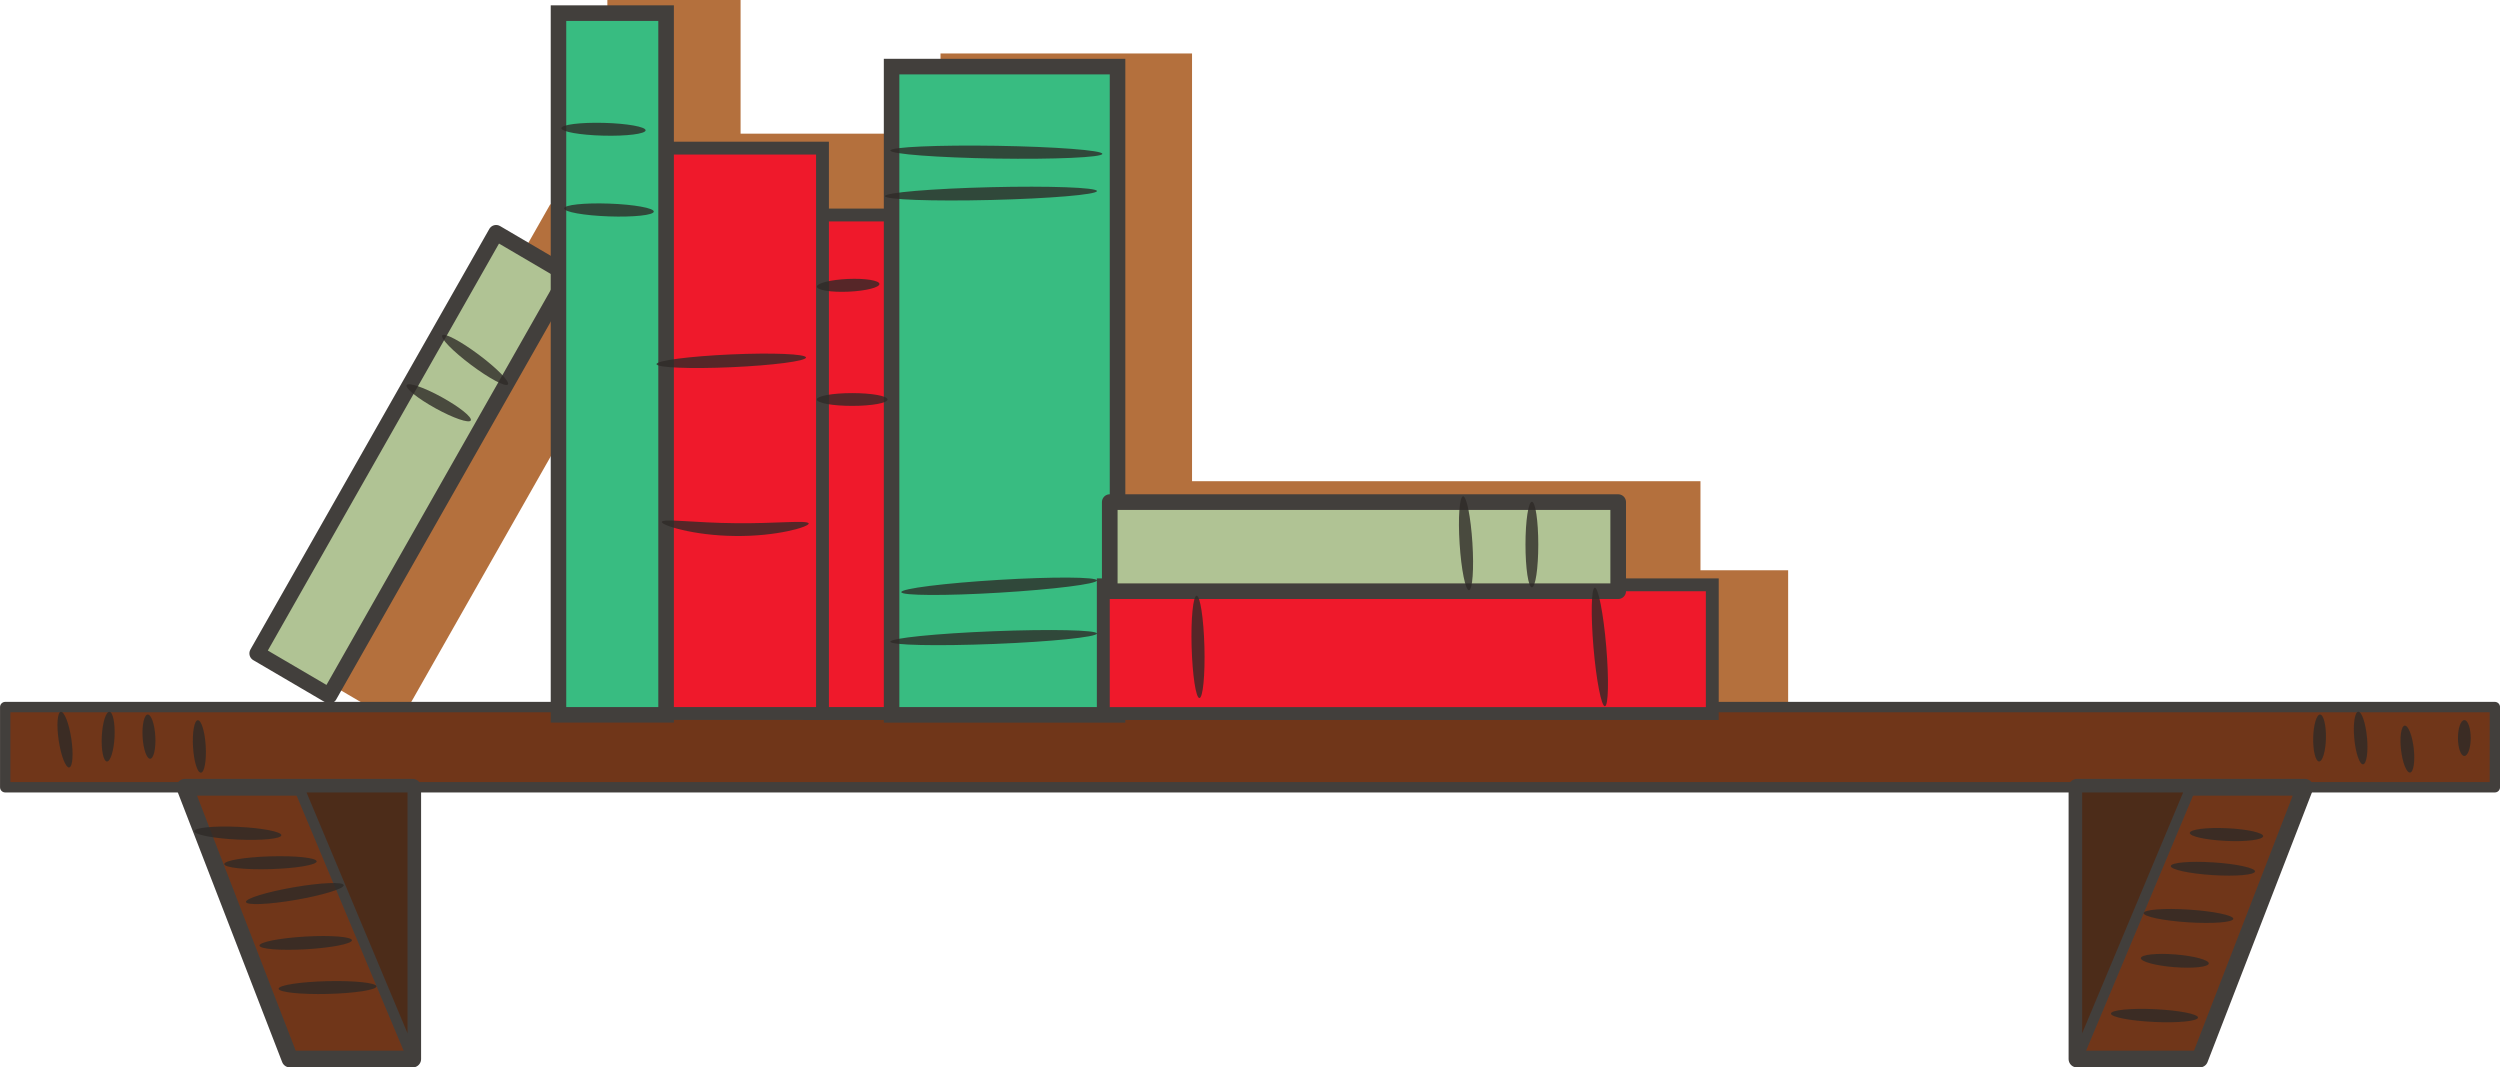 <?xml version="1.0" encoding="UTF-8"?><svg id="_Слой_2" xmlns="http://www.w3.org/2000/svg" width="422.03" height="180.2" viewBox="0 0 422.03 180.2"><g id="_Слой_1-2"><g style="opacity:.9;"><polygon points="287.06 96.27 287.06 81.23 201.23 81.23 201.23 9.03 158.77 9.03 158.77 33.85 151.66 33.85 151.66 22.56 125.02 22.56 125.02 0 102.53 0 102.53 40.13 92.9 34.47 49.1 111.59 67.29 122.26 102.53 60.21 102.53 122.89 118.07 122.89 125.02 122.89 144.71 122.89 151.66 122.89 158.77 122.89 165.71 122.89 194.29 122.89 201.23 122.89 301.86 122.89 301.86 96.27 287.06 96.27" style="fill:#ac6128; stroke-width:0px;"/><rect x=".88" y="119.36" width="420.28" height="13.54" style="fill:#612000; stroke:#2e2a27; stroke-linecap:round; stroke-linejoin:round; stroke-width:1.75px;"/><rect x="136.68" y="36.29" width="16.23" height="84.16" style="fill:#ed0014; stroke-width:0px;"/><path d="m151.82,37.38v81.98h-14.06V37.38h14.06m2.17-2.17h-18.4v86.33h18.4V35.2h0Z" style="fill:#2e2a27; stroke-width:0px;"/><polygon points="55.6 117.44 43.42 110.3 83.75 39.3 95.92 46.44 55.6 117.44" style="fill:#a7bc88; stroke:#2e2a27; stroke-linecap:round; stroke-linejoin:round; stroke-width:2.64px;"/><rect x="150.51" y="11.24" width="38.14" height="109.43" style="fill:#22b573; stroke-width:0px;"/><path d="m187.34,12.56v106.8h-35.52V12.56h35.52m2.63-2.63h-40.77v112.06h40.77V9.93h0Z" style="fill:#2e2a27; stroke-width:0px;"/><rect x="110.04" y="25.01" width="28.81" height="95.44" style="fill:#ed0014; stroke-width:0px;"/><path d="m137.76,26.09v93.27h-26.64V26.09h26.64m2.17-2.17h-30.98v97.61h30.98V23.92h0Z" style="fill:#2e2a27; stroke-width:0px;"/><rect x="94.27" y="2.22" width="18.17" height="118.46" style="fill:#22b573; stroke-width:0px;"/><path d="m111.13,3.53v115.83h-15.54V3.53h15.54m2.63-2.63h-20.79v121.08h20.79V.9h0Z" style="fill:#2e2a27; stroke-width:0px;"/><rect x="186.25" y="98.72" width="102.8" height="21.73" style="fill:#ed0014; stroke-width:0px;"/><path d="m287.97,99.81v19.56h-100.63v-19.56h100.63m2.17-2.17h-104.98v23.9h104.98v-23.9h0Z" style="fill:#2e2a27; stroke-width:0px;"/><rect x="187.34" y="84.76" width="85.83" height="15.04" style="fill:#a7bc88; stroke:#2e2a27; stroke-linecap:round; stroke-linejoin:round; stroke-width:2.64px;"/><polygon points="31.2 132.9 48.95 178.78 69.67 178.78 69.67 132.9 31.2 132.9" style="fill:#612000; stroke:#2e2a27; stroke-linecap:round; stroke-linejoin:round; stroke-width:2.83px;"/><polygon points="69.67 178.78 50.43 132.9 69.67 132.9 69.67 178.78" style="fill:#391500; stroke:#2e2a27; stroke-linecap:round; stroke-linejoin:round; stroke-width:1.75px;"/><polygon points="389.1 132.9 371.34 178.78 350.62 178.78 350.62 132.9 389.1 132.9" style="fill:#612000; stroke:#2e2a27; stroke-linecap:round; stroke-linejoin:round; stroke-width:2.83px;"/><polygon points="350.62 178.78 369.86 132.9 350.62 132.9 350.62 178.78" style="fill:#391500; stroke:#2e2a27; stroke-linecap:round; stroke-linejoin:round; stroke-width:1.75px;"/></g><g style="opacity:.79;"><path d="m47.5,141c-.03.6-3.34.92-7.4.73s-7.33-.83-7.3-1.42c.03-.6,3.34-.92,7.4-.73,4.06.19,7.33.83,7.3,1.42Z" style="fill:#2e2a27; stroke-width:0px;"/><path d="m53.46,145.41c.02.6-3.46,1.18-7.77,1.31s-7.82-.25-7.83-.85c-.02-.6,3.46-1.18,7.77-1.31s7.82.25,7.83.85Z" style="fill:#2e2a27; stroke-width:0px;"/><path d="m58.03,149.42c.1.59-3.51,1.7-8.07,2.49-4.56.79-8.34.95-8.44.36-.1-.59,3.51-1.7,8.07-2.49,4.56-.79,8.34-.95,8.44-.36Z" style="fill:#2e2a27; stroke-width:0px;"/><path d="m59.41,158.72c.03.6-3.43,1.28-7.74,1.53-4.31.25-7.83-.03-7.87-.62-.03-.6,3.43-1.28,7.74-1.53,4.31-.25,7.83.03,7.87.62Z" style="fill:#2e2a27; stroke-width:0px;"/><path d="m63.56,166.51c.01.6-3.67,1.17-8.24,1.28-4.56.11-8.27-.28-8.29-.88-.01-.6,3.67-1.17,8.24-1.28,4.56-.11,8.27.28,8.29.88Z" style="fill:#2e2a27; stroke-width:0px;"/><path d="m382.05,141.16c-.03.6-2.82.96-6.24.8s-6.17-.76-6.15-1.35c.03-.6,2.82-.96,6.24-.8,3.42.15,6.17.76,6.15,1.35Z" style="fill:#2e2a27; stroke-width:0px;"/><path d="m380.68,147.11c-.04.59-3.25.87-7.18.62-3.93-.25-7.08-.94-7.05-1.53.04-.6,3.25-.87,7.18-.62,3.93.25,7.08.94,7.05,1.53Z" style="fill:#2e2a27; stroke-width:0px;"/><path d="m377.01,155.11c-.04.59-3.46.86-7.64.59-4.18-.27-7.54-.97-7.5-1.56.04-.6,3.46-.86,7.64-.59,4.18.27,7.54.97,7.5,1.56Z" style="fill:#2e2a27; stroke-width:0px;"/><path d="m372.87,162.65c-.05.59-2.65.87-5.82.62s-5.7-.94-5.65-1.53c.05-.59,2.65-.87,5.82-.62s5.7.94,5.65,1.53Z" style="fill:#2e2a27; stroke-width:0px;"/><path d="m371.05,171.78c-.03.6-3.34.93-7.4.74-4.06-.19-7.33-.82-7.3-1.42.03-.6,3.34-.93,7.4-.74,4.06.19,7.33.82,7.3,1.42Z" style="fill:#2e2a27; stroke-width:0px;"/><path d="m11.69,129.56c-.59.09-1.39-1.94-1.78-4.54-.39-2.59-.23-4.77.35-4.86.59-.09,1.39,1.94,1.78,4.54.39,2.59.23,4.77-.36,4.86Z" style="fill:#2e2a27; stroke-width:0px;"/><path d="m18.05,128.55c-.6-.03-.98-1.93-.87-4.25.12-2.32.7-4.18,1.29-4.14.6.03.98,1.93.87,4.25-.12,2.32-.7,4.18-1.29,4.14Z" style="fill:#2e2a27; stroke-width:0px;"/><path d="m25.36,128.09c-.6.03-1.17-1.61-1.29-3.67-.12-2.06.27-3.76.86-3.8.6-.03,1.17,1.61,1.29,3.67.12,2.06-.27,3.76-.86,3.8Z" style="fill:#2e2a27; stroke-width:0px;"/><path d="m33.92,130.44c-.6.04-1.2-1.92-1.34-4.37s.22-4.46.81-4.49c.6-.04,1.2,1.92,1.34,4.37.15,2.45-.22,4.46-.81,4.49Z" style="fill:#2e2a27; stroke-width:0px;"/><path d="m391.49,128.55c-.6-.01-1.04-1.8-1-3.99.05-2.19.57-3.95,1.16-3.94.6.01,1.04,1.8,1,3.99-.05,2.19-.57,3.95-1.16,3.94Z" style="fill:#2e2a27; stroke-width:0px;"/><path d="m398.92,129.03c-.59.06-1.26-1.89-1.49-4.34-.23-2.45.07-4.48.66-4.54.59-.06,1.26,1.89,1.49,4.34s-.07,4.48-.66,4.54Z" style="fill:#2e2a27; stroke-width:0px;"/><path d="m406.85,130.42c-.59.07-1.28-1.65-1.53-3.84-.25-2.19.03-4.02.62-4.09.59-.07,1.28,1.65,1.53,3.84.25,2.19-.03,4.02-.62,4.09Z" style="fill:#2e2a27; stroke-width:0px;"/><path d="m416.01,127.62c-.6,0-1.08-1.36-1.08-3.03s.48-3.03,1.08-3.03,1.08,1.36,1.08,3.03-.48,3.03-1.08,3.03Z" style="fill:#2e2a27; stroke-width:0px;"/><path d="m85.74,64.9c-.36.48-3.13-.99-6.19-3.28-3.06-2.29-5.26-4.53-4.9-5.01.36-.48,3.13.99,6.19,3.28,3.06,2.29,5.26,4.53,4.9,5.01Z" style="fill:#2e2a27; stroke-width:0px;"/><path d="m79.47,70.98c-.29.52-2.94-.39-5.93-2.04s-5.18-3.4-4.89-3.93c.29-.52,2.94.39,5.93,2.04,2.99,1.65,5.18,3.4,4.89,3.93Z" style="fill:#2e2a27; stroke-width:0px;"/><path d="m108.99,22c-.02.6-3.21,1-7.14.9s-7.1-.66-7.09-1.26c.02-.6,3.21-1,7.14-.9,3.93.1,7.1.66,7.09,1.26Z" style="fill:#2e2a27; stroke-width:0px;"/><path d="m110.37,35.72c-.02.6-3.43.96-7.61.81-4.18-.15-7.55-.75-7.53-1.35.02-.6,3.43-.96,7.61-.81,4.18.15,7.55.75,7.53,1.35Z" style="fill:#2e2a27; stroke-width:0px;"/><path d="m186.09,25.97c0,.6-8.03.95-17.91.8-9.88-.16-17.89-.76-17.88-1.36,0-.6,8.03-.95,17.91-.8,9.88.16,17.89.76,17.88,1.36Z" style="fill:#2e2a27; stroke-width:0px;"/><path d="m185.18,32.25c.01.6-7.99,1.27-17.87,1.51-9.89.24-17.91-.05-17.93-.65-.01-.6,7.99-1.27,17.87-1.51s17.91.05,17.93.65Z" style="fill:#2e2a27; stroke-width:0px;"/><path d="m136.06,60.35c.03.6-5.6,1.33-12.57,1.64s-12.64.08-12.66-.52c-.03-.6,5.6-1.33,12.57-1.64s12.64-.08,12.66.52Z" style="fill:#2e2a27; stroke-width:0px;"/><path d="m136.51,88.37c.13.55-5.39,2.21-12.42,2.11-7.04-.06-12.52-1.83-12.37-2.38.13-.61,5.62.17,12.4.22,6.77.09,12.28-.57,12.4.05Z" style="fill:#2e2a27; stroke-width:0px;"/><path d="m258.6,99.16c-.6,0-1.08-3.24-1.08-7.23s.48-7.23,1.08-7.23,1.08,3.24,1.08,7.23-.48,7.23-1.08,7.23Z" style="fill:#2e2a27; stroke-width:0px;"/><path d="m247.98,99.64c-.59.04-1.3-3.48-1.58-7.86-.28-4.38-.02-7.96.58-8,.6-.04,1.3,3.48,1.58,7.86.28,4.38.02,7.96-.58,8Z" style="fill:#2e2a27; stroke-width:0px;"/><path d="m202.48,117.84c-.6.02-1.18-3.84-1.32-8.61s.25-8.65.84-8.67c.6-.02,1.19,3.84,1.32,8.61s-.25,8.65-.84,8.67Z" style="fill:#2e2a27; stroke-width:0px;"/><path d="m270.93,119.23c-.59.05-1.46-4.39-1.93-9.92-.47-5.53-.37-10.06.22-10.11.59-.05,1.46,4.39,1.93,9.92.47,5.53.37,10.06-.22,10.11Z" style="fill:#2e2a27; stroke-width:0px;"/><path d="m185.18,97.98c.04.6-7.33,1.52-16.45,2.07-9.12.55-16.55.51-16.58-.09-.04-.6,7.33-1.52,16.45-2.07,9.12-.55,16.55-.51,16.58.09Z" style="fill:#2e2a27; stroke-width:0px;"/><path d="m185.18,106.94c.02.6-7.76,1.39-17.4,1.77-9.63.38-17.46.21-17.48-.38-.02-.6,7.76-1.39,17.4-1.77,9.63-.38,17.46-.21,17.48.38Z" style="fill:#2e2a27; stroke-width:0px;"/><path d="m148.46,47.93c.03.6-2.32,1.18-5.23,1.31-2.91.13-5.3-.25-5.33-.84-.03-.6,2.32-1.18,5.23-1.31,2.91-.13,5.3.25,5.33.84Z" style="fill:#2e2a27; stroke-width:0px;"/><path d="m149.83,67.44c0,.6-2.67,1.08-5.97,1.08s-5.97-.48-5.97-1.08,2.67-1.08,5.97-1.08,5.97.48,5.97,1.08Z" style="fill:#2e2a27; stroke-width:0px;"/></g></g></svg>